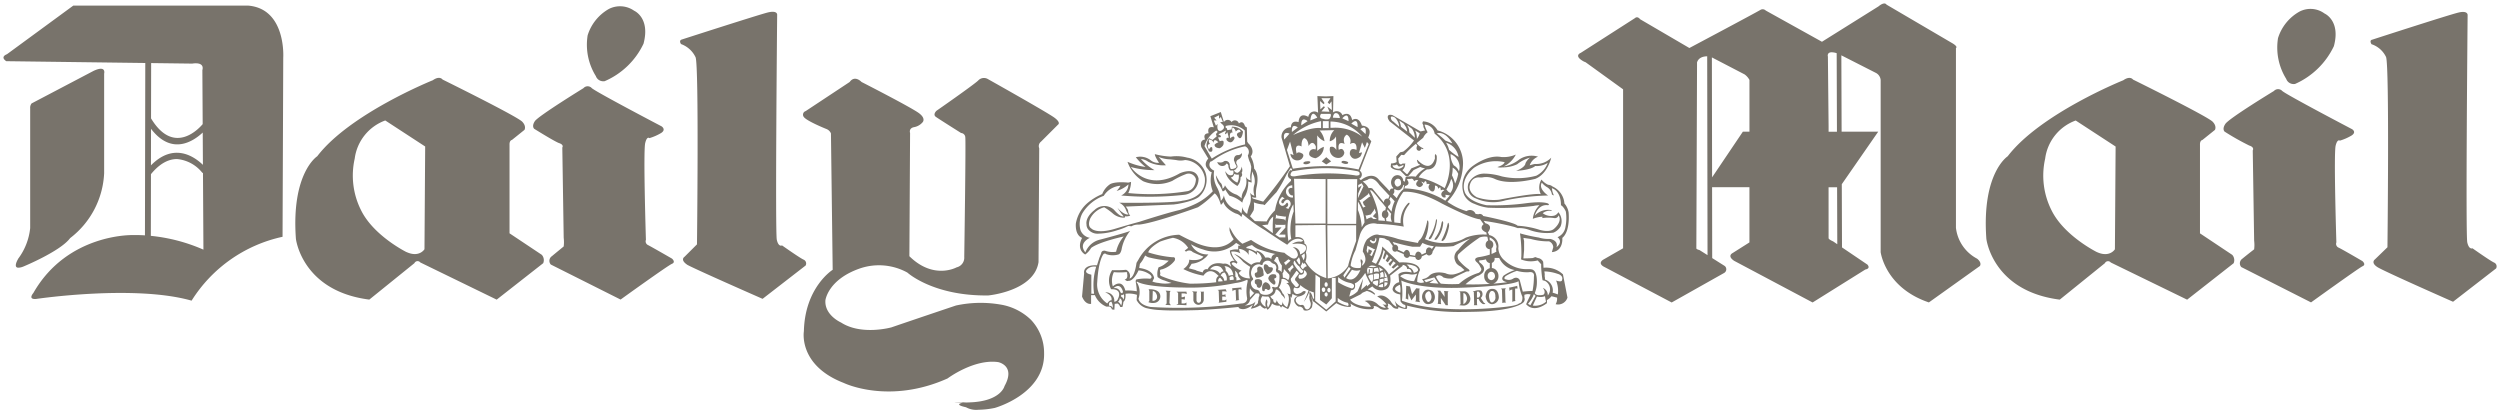 <svg xmlns="http://www.w3.org/2000/svg" width="359.188" height="59.375" viewBox="0 0 359.188 59.375">
  <path id="Daily_Mail" data-name="Daily Mail" d="M-747.714-4499.989c-1.5-.325-.975-.545-.432-.658l.93-.04c4.538-.149,5.037-2.344,5.037-2.344,1.646-2.942-.9-3.441-.9-3.441-3.491-.5-7.281,2.344-7.281,2.344-8.478,3.79-14.911.648-14.911.648-6.583-2.544-5.734-7.431-5.734-7.431.149-6.333,4.138-8.827,4.138-8.827l-.249-19.6a1.184,1.184,0,0,0-.7-.647s-2.743-1.1-3.191-1.7a.531.531,0,0,1,.249-.848l6.334-4.189c.748-1.046,1.7,0,1.7,0s7.431,3.791,8.329,4.539c.947.748.448,1.246.448,1.246a2.07,2.07,0,0,1-1.2.7c-.849.149-.6.848-.6.848l-.1,17.7c3.491,3.44,6.782,1.6,6.782,1.6a1.419,1.419,0,0,0,1.1-1.5s.25-16.656.15-17.2a.641.641,0,0,0-.6-.6s-3.092-1.944-3.59-2.294c-.549-.349.05-.9.05-.9s5.237-3.641,5.985-4.339a1.116,1.116,0,0,1,1.346-.249s8.627,4.837,9.625,5.585.5,1,.5,1l-2.444,2.443a.805.805,0,0,0-.249.948l-.1,16.357c-.648,4.188-7.231,4.788-7.231,4.788-7.93.1-11.62-3.292-11.62-3.292a8.471,8.471,0,0,0-6.782-.6c-4.638,1.6-4.987,4.587-4.987,4.587-.15,2.145,2.245,3.192,2.245,3.192,2.942,1.9,7.231.7,7.231.7,3.64-1.247,9.275-3.142,9.275-3.142a16.745,16.745,0,0,1,6.334-.149,8.211,8.211,0,0,1,4.439,2.194,6.9,6.9,0,0,1,1.895,4.788c.149,5.885-7.082,7.879-7.082,7.879a12.042,12.042,0,0,1-2.337.264A3.015,3.015,0,0,1-747.714-4499.989Zm.149-.748s-.293.03-.581.09c-.661.027-1,.038-1.123.038C-749.7-4500.609-747.565-4500.737-747.565-4500.737Zm63.184-13.864a.46.46,0,0,1-.05.5,2.884,2.884,0,0,1-1.147-.3l-.05.25a.923.923,0,0,1-.848-.3,1.234,1.234,0,0,0-.648-.449s.2.5-.149.5a.4.4,0,0,1,.3.3,1.5,1.5,0,0,1-1.247-.049s-.6-.5-.947-.349c0,0,.2.149-.1.4a4.816,4.816,0,0,1-3.242-.8s.3.5-.1.5a3.81,3.81,0,0,1-1.895-.548l-1.447,1.2-1.7-1.347-.249-.149-.15-.648a2.8,2.8,0,0,0,.15.9l-.1.6a.953.953,0,0,1-1.2.449.627.627,0,0,0-.7-.5,1.108,1.108,0,0,1-.5-.449s-.549-.7.4-1.1a1.265,1.265,0,0,1-.8-.3l-.149.6-.15-.25a2.422,2.422,0,0,1-.349,1.845,7.856,7.856,0,0,1-.848-.449l-.149.249-.2-.3a1.473,1.473,0,0,1-1.1-.3,1.874,1.874,0,0,1-.648.9l-.2-.3-.15.15a1.391,1.391,0,0,1-.7-.5,3.478,3.478,0,0,1-1.346.5l.3-.6s-.948.9-1.8.6c0,0-.1.049-.3-.25,0,0-2.743.3-5.835.449-1.8.05-3.74.1-5.286,0a9.99,9.99,0,0,1-2.145-.3,2.3,2.3,0,0,1-1.346-1.146l.05-.748a3.639,3.639,0,0,0-1.646-.149s.1.9-.3,1.147a3.2,3.2,0,0,1-.149.748h-.3s-.15-.4-.4-.5l-.4.05-.05.848-.35-.05s-.149-.5-.5-.4h-.3a3.039,3.039,0,0,1-1.646-1.646h-.548v1.247s-.8.2-1.3-1.048l.3-3.341s-.3-1.247,1.845-1.147l.349-1.1.25-.6s0-.449.549-.4a3.175,3.175,0,0,0,1.6.15,5.053,5.053,0,0,1,1.1-2.195s-3.491.749-4.687,1.646a3.029,3.029,0,0,1-.849.947s-1.346-.648-.449-2.393c0,0-1-.25-.9-2.046a5.034,5.034,0,0,1,1.545-2.842,7.865,7.865,0,0,1,2.244-1.4,3.052,3.052,0,0,1,1.1-1.4s.549-.45,2.643-.25l.4-.1a3.76,3.76,0,0,1-.4,1.6,32.913,32.913,0,0,0,8.378-.249s1.247-.051,1.346-1.746a1.084,1.084,0,0,0-1.5-.7,11.419,11.419,0,0,0-1.9.947,5.293,5.293,0,0,1-4.188.05,5.257,5.257,0,0,1-2.245-2.792,9.778,9.778,0,0,0,2.594.748,9.013,9.013,0,0,1-1.4-1.4,2.448,2.448,0,0,1,2.094.4,1.683,1.683,0,0,0,1.247.4s-.648-.947-.6-1.247a10.475,10.475,0,0,0,2.294.349,5.737,5.737,0,0,1,2.344.149,3.328,3.328,0,0,1,2.643,2.194,3.284,3.284,0,0,1-.947,3.441s-.549.549-2.942,1c-.2.049-.4.049-.649.1l-6.931.3s.349.4.349.648a1,1,0,0,0,.3.648,1.446,1.446,0,0,1-.748.1l-.05.2a2.454,2.454,0,0,1-1.646-.549,8.291,8.291,0,0,0-1.3-.947,3.2,3.2,0,0,0-2,1.6s-.5,1.046.15,1.445c0,0,.7.848,3.391.05,0,0,2.144-.648,3.49-1,0,0,3.84-1.247,5.785-1.7a15.419,15.419,0,0,0,2.344-.9,8.612,8.612,0,0,0,2.443-1.795,4.326,4.326,0,0,1-.149-2.743s-.3,0-.549-.449c0,0-.748-.6.05-1.5l-1-1.646s-.349-1,.548-1.1c0,0-.448-.848.5-.9,0,0-.35-1.1.748-.848l-.5-1.6,1.5-.6.449,1.446a.635.635,0,0,1,1.1,0,.587.587,0,0,1,1.048.2s.548-.548.847.3c0,0,.1.249.3.249l.05,2.045.149.249s1.1.947.35,1.9a3.778,3.778,0,0,1,.5,1.746s.8.7.349,2.644a4.253,4.253,0,0,0-.05,1.5.725.725,0,0,1-.6-.1l.1.249,1.5.449a63.377,63.377,0,0,0,3.84-5.087l-1.2-4.089a1.321,1.321,0,0,1,1.347-1.5s-.05-1.1,1.1-.748c0,0,0-1.546,1.4-.748a.87.87,0,0,1,1.4-.6l-.1-2.393,1.2.049,1.1-.049-.05,2.344a.876.876,0,0,1,1.346.4s1.1-.749,1.4.7c0,0,.9-.7,1.4.8,0,0,1.7.05.9,1.7l.449.548-1.646,4.239a.661.661,0,0,1-.1,1.146l.249.2s1.6-1.4,2.643,0l.9.947.15.15.4.449.05.051a.385.385,0,0,1,.349-.4.21.21,0,0,1,.113.036l.062-.112a1.775,1.775,0,0,1-.12-.14,1.14,1.14,0,0,1,.094-1.43.834.834,0,0,1,1.447.548l.221.134.028-.134.1-.548a3.839,3.839,0,0,1,1.446-.049,4.158,4.158,0,0,1,1.346-1.2,2.173,2.173,0,0,1-.7-.2l-.947.448-.7.8a.372.372,0,0,1-.449.05l-.8-.8s-1,0-1.347-.5l.05-.5a1.611,1.611,0,0,0,.8-.2l-.05-.8.549-.6.449-.1a6.616,6.616,0,0,0,1.546-1.6l-3.491-2.743-.2-.3s-.4-.848.6-.6l4.04,2.344.648-.15s-.3-.449-.249-.7l-.15-.349.1-.25a2.574,2.574,0,0,1,2.094,1.3A4.9,4.9,0,0,1-676.3-4535a8.228,8.228,0,0,1-2.244,5.485,1.862,1.862,0,0,0,.449.3,8.611,8.611,0,0,0,2.294,1.047.859.859,0,0,1,1.3.4l.4.051a.541.541,0,0,1,.7.249s4.538.9,4.937,1.4a12.55,12.55,0,0,1,3.042.549s1.546.548,2.244-.15c0,0,1.2-1,.6-1.895a.532.532,0,0,1-.6.4,5.707,5.707,0,0,0-1.745,0l.05-.2a4.387,4.387,0,0,0-1.4.3,3.2,3.2,0,0,1,.948-1.945,4.08,4.08,0,0,0-.849.1,40.489,40.489,0,0,1-6.533.25,6.7,6.7,0,0,1-1.944-.548,2.585,2.585,0,0,1-1.5-1.3,3.49,3.49,0,0,1,1.048-3.989s2.244-1.846,4.288-1.446a4.391,4.391,0,0,0,2.1-.35,3.742,3.742,0,0,1-1.745,1.7,4.7,4.7,0,0,0,2.244-1,3.174,3.174,0,0,1,2.693-.4,2.109,2.109,0,0,0-1.2,1.247,6.336,6.336,0,0,1,.748-.2,2.971,2.971,0,0,0,2.344-.9s-.5,2.344-2.294,3.042c0,0-3.74,1-5.835,0a2.926,2.926,0,0,0-1.8-.2h-.35s-1.2-.2-1.446,1.247c0,0-.2.9,1.048,1.6a7.543,7.543,0,0,0,3.191.35s4.987-1,5.985-.8a2.165,2.165,0,0,1,.1-2.095,2.753,2.753,0,0,0,.948.748,1.113,1.113,0,0,1,.648.249,2.9,2.9,0,0,1,1.7,2.444l.05.05a2.644,2.644,0,0,1,.549,1.2s.3,2.693-.9,3.691c0,0,.2,1.895-1.5,2.044l.2-.7a.964.964,0,0,0-.6-.848,9.312,9.312,0,0,1-2.643-.349l-1.047-.149.1.448v1.3l-.1,1.146v.051s.8,0,1.346-.051l.36-.138.387.138a.961.961,0,0,1,.748.55l.05.847a3.543,3.543,0,0,1,2.792.948l.648,3.341a1.418,1.418,0,0,1-1.7.947,1.511,1.511,0,0,0,.2-.947l-.8-.2a1.965,1.965,0,0,1-.648.549v.449s-1.8,1.5-2.993.149l.15-.349.5-1.047a1.405,1.405,0,0,0-.9.05v.4a.658.658,0,0,1-.1.647s-.948,1.347-7.88,1.4c0,0-.378.014-1,.014A30.4,30.4,0,0,1-684.38-4514.6Zm-13.165-.7,1.6,1.3,1.346-1.2v-3.391l-.549.05v2.892l-.8.9-.9-.648v-3.192l-.648-.448Zm-1.547.9c.25.6.648.25.648.25a.916.916,0,0,0,.2-1c-.249-.649-.1-.9-.1-.9-.15-.9.249-.249.249-.249a2.548,2.548,0,0,1,.2.549c.149.349.2.1.2.1l-.05-.847a3.7,3.7,0,0,1-.6-.2,5.619,5.619,0,0,1-.844,1.591,15.27,15.27,0,0,0,.7-1.654,5.037,5.037,0,0,1-1.2-.789c-.05.748-.847.348-.847.348a.6.6,0,0,0,.349.948,1.376,1.376,0,0,0,.9-.4c.7-.149.2.4.2.4a1.837,1.837,0,0,1-.8.349.534.534,0,0,0-.35.848c.4.549.8.35.8.35C-699.092-4514.65-699.092-4514.4-699.092-4514.4Zm14.014-.9c5.585,2.144,15.16.847,15.16.847,1.6-.2,1.646-.449,1.646-.449.6-.049.5-.948.5-.948a7.478,7.478,0,0,1-.549-2.244c-1.3.749-8.627.948-8.627.948-5.935.149-8.229-1.048-8.229-1.048A9.8,9.8,0,0,1-685.078-4515.3Zm-41.541,1.1a1.743,1.743,0,0,0-.2-.948s-.5,0-.3.6a.391.391,0,0,1,.043,0A.446.446,0,0,1-726.619-4514.2Zm41.99-.051c.149-.149,0-.448,0-.448-.349,0-.648-.5-.648-.5l-.05-1c-1.1-.149-1.1-.748-1.1-.748a1.159,1.159,0,0,1,.948-1l-.1-1.147c.648-.6,1.895-.25,1.895-.25-.1-.7-.648-.5-.648-.5,0-.548-.648-.6-.648-.6v.149l-1.8,1.4c.25,1.4-.4,1.844-.4,1.844a1.614,1.614,0,0,1-2.145-.3l-.7.448a1.731,1.731,0,0,1,1.1.648l-.1.1a2.852,2.852,0,0,0-1.1-.548l-.6.249-.3.25-1.5.748c.7,1.047,2.993,1.047,2.993,1.047a1.745,1.745,0,0,0-.9-.848,1.929,1.929,0,0,1,1.895.5,1.863,1.863,0,0,0,1.147.5,2.958,2.958,0,0,0-.5-.548.855.855,0,0,0,.6.05,4.251,4.251,0,0,0-1.346-1.147c1.047-.549,1.944.7,1.944.7a2.12,2.12,0,0,0,.849.8l-.3-1C-685.826-4514.5-684.63-4514.252-684.63-4514.252Zm-38.45-3.54a2.7,2.7,0,0,1,.15,2.194s.05.9,1.745,1.2a64.992,64.992,0,0,0,13.016-.5s.848.05.848-.749a5.548,5.548,0,0,1,.05-2.293s.1-.4-.1-.35a5.306,5.306,0,0,1-1.6.449,32.218,32.218,0,0,1-7.63.647s-5.136,0-6.533-.848C-723.129-4518.042-723.278-4517.941-723.079-4517.792Zm18.651,2.843s-.1.2.1.647c0,0,.748-.947.05-1.6a2.745,2.745,0,0,1-.849-.05,1.2,1.2,0,0,0-.249.7,1.344,1.344,0,0,0,.747.848,1.473,1.473,0,0,1,.1-1.1A.691.691,0,0,1-704.428-4514.949Zm2.843.6s.6-1.346,0-2.044a.721.721,0,0,0,.5.149s.15-1.247-.648-1.6a.633.633,0,0,0,.4-.05s-.5-.7-1.047-.5a2.21,2.21,0,0,1-.383,1.211,2.183,2.183,0,0,1,.533.834s.3.149.349.8a2.2,2.2,0,0,0-.5-.6,1.565,1.565,0,0,0-.677-.777,1.106,1.106,0,0,1-.171.079.964.964,0,0,1-.748.9s.149.4.4.449c0,0,0,.35.149.449,0,0,.3.25.349-.349,0,0,.2.648.7.748,0,0,.192-.145.1-.624A1.271,1.271,0,0,0-701.585-4514.352Zm-4.837-.1c.847-.449.648-.648.648-.648.149-.5.1-.549.1-.549a.686.686,0,0,1,.1-.3c.1-.4-.149-.4-.149-.4h-.349l-.847.947c-.05.549-.748.8-.748.8,1.346-.1,1.546-.6,1.546-.6A3.337,3.337,0,0,1-706.422-4514.451Zm12.118-.7a4.553,4.553,0,0,0,1.446.6c.25-.1,0-.448,0-.448a3.147,3.147,0,0,1-1.446-.7Zm28.027.548a2.358,2.358,0,0,0,1.895-.548l-.149-.8a1.741,1.741,0,0,1-1.147.05Zm-59.594-.548a1.052,1.052,0,0,1,.449.548s.35-.8-.2-1.047A.629.629,0,0,1-725.872-4515.149Zm58.9.3.349.2.748-1.347-.25-.249A3.794,3.794,0,0,1-666.976-4514.85Zm-60.941-7.182s-.748.648-.947,4.09a3.274,3.274,0,0,0,1.446,3.042s.3-.5.6-.449c0,0,.25-.7-.9-1.146a1.193,1.193,0,0,1,1.3,1.346.611.611,0,0,0,.549-.449s.748-1.4-1-1.347a2.706,2.706,0,0,1,.149-2.743,14.822,14.822,0,0,0,2-.05.966.966,0,0,1,.5,1.247s.7,0,1-2.244l.3-.5a6.845,6.845,0,0,1,5.835-3.54s1.4.748,1.845.9c0,0,3.84,2.194,5.984-.25a3.782,3.782,0,0,1-.6-1.3v-.448s.1.2.249.448a5.383,5.383,0,0,0,1.6,1.945l1.247-.548a10.659,10.659,0,0,0,4.787,1.845,4.725,4.725,0,0,0,.748.549s.848.748,1.2-.2a1.38,1.38,0,0,0-.748-1.146.986.986,0,0,1,1.047,1.046s1.147-.4.8-1.2c0,0-.3-.549-1.945-.3a1.657,1.657,0,0,1,1.147-.349.53.53,0,0,0,.449-.15s-.948-.9-2.294.6c0,0-1.6-1-3.192-2.094a22.051,22.051,0,0,1-3.241-2.344l-.149.449a1.392,1.392,0,0,0-.8-.5s-1.5-.6-1.794-1.7a.925.925,0,0,1-.349.449s-.35-1.3-.9-1.646a13.069,13.069,0,0,1-2.394,1.995s-6.283,2.294-8.478,2.494a1.987,1.987,0,0,0-1.1.249,2.068,2.068,0,0,0-.449-.05,8.3,8.3,0,0,1-1.547.6,9.208,9.208,0,0,1-2.693.5,1.731,1.731,0,0,1-1.4-.5,1.116,1.116,0,0,1-.349-.848s-.249-.948,1.147-2.044a2.038,2.038,0,0,1,2.792-.05s.948,1.146,1.4.947a8.2,8.2,0,0,1-.9-1.247s.8,1.047,1.6,1a2.879,2.879,0,0,1-.349-.6,1.821,1.821,0,0,0-1-1.1s7.73.1,9.126-.3c0,0,3.441-.25,3.192-3.242a3.1,3.1,0,0,0-2.843-2.594,2.873,2.873,0,0,1-1.3,0s-.4-.05-.9-.1a4.462,4.462,0,0,1-1.6-.349s.648.748,1.048,1.2a4.845,4.845,0,0,1-2.544-.5,2.16,2.16,0,0,0-1.047-.4,7.387,7.387,0,0,0,1.945,1.6,12.414,12.414,0,0,1-3.391-.448s2.294,3.64,7.032.9c0,0,2.244-1.046,2.693.749a2.294,2.294,0,0,1-2.044,2.344,45.784,45.784,0,0,1-9.077.1,1.81,1.81,0,0,0,1.048-1.6,4.289,4.289,0,0,1-1.7.947,3.362,3.362,0,0,0,.549-.748,3.075,3.075,0,0,0-2.395,1.446,5.969,5.969,0,0,0-3.092,2.543,3.27,3.27,0,0,0-.249,2.394,1.748,1.748,0,0,0,1.346,1.1s-1.745.747-.648,2.093a2.973,2.973,0,0,1,2.145-1.845s3.64-.947,4.289-1.246a5.893,5.893,0,0,0-1.2,2.493s-.1.8-.5.9a2.85,2.85,0,0,1-1.746-.049.227.227,0,0,0-.189-.084A.442.442,0,0,0-727.917-4522.031Zm2.494,6.184s.249,0,.3.4a.842.842,0,0,0,.05-.8.26.26,0,0,1-.35.1Zm18.452-.647.05.748.648-.7a.272.272,0,0,1-.25-.149,1.694,1.694,0,0,1-.4-.5Zm15.111-1.3s.3.947-.549,1l-.249.9a3.211,3.211,0,0,0,1.2-.748l.8-1.845-.3,1.646.848-.748v.25l.449-.4c.05,0-.05-.149-.2-.449l-.3-.6-.2-.5S-691.163-4517.992-691.86-4517.792Zm-4.339,1.6a.279.279,0,0,0,.249.3c.1,0,.2-.149.2-.3s-.1-.3-.2-.3A.279.279,0,0,0-696.2-4516.2Zm31.468-.9a1.115,1.115,0,0,1,.6,1.047,1.367,1.367,0,0,0-.4-2.095c-.2-.05-.349-.1-.349-.1a14.4,14.4,0,0,1-.2-1.944v-.35l-.5-.549a3.7,3.7,0,0,1-2.393-.149,4.651,4.651,0,0,0,.05-.648,19.424,19.424,0,0,0-.2-3.092,22.983,22.983,0,0,0,2.693.6,4.759,4.759,0,0,0,1.646.2c1.3.3.9,1.2.9,1.2,1.048-.848.15-1.447.15-1.447a1.876,1.876,0,0,0,1.147-1.5,6.274,6.274,0,0,0,.05-2.194c-.349-.748-.7-.9-.7-.9,0-2.144-1.3-2.443-1.3-2.443a2.9,2.9,0,0,0,.249.947c.1.2-.249-.05-.249-.05a1.408,1.408,0,0,0-.7-1.047,2.665,2.665,0,0,1-.748-.649c-.549.9.9,1.846.9,1.846a33.486,33.486,0,0,0-6.134.7,5.976,5.976,0,0,1-4.289-.3,1.69,1.69,0,0,1-1-2.194,2.53,2.53,0,0,1,2.393-1.348,8.944,8.944,0,0,1,2.394.4,10.321,10.321,0,0,0,4.937-.1,3.386,3.386,0,0,0,1.646-1.845,2.941,2.941,0,0,1-1.8.45c-.648.6-2.743.7-2.743.7,1.4-.548,1.346-1.1,1.346-1.1a2.342,2.342,0,0,1,.648-.8,5.2,5.2,0,0,0-1.845.948,4.84,4.84,0,0,1-2.144.449,1.331,1.331,0,0,1-.7-.05c1-.3,1.047-.7,1.047-.7a5.677,5.677,0,0,0-4.389.8c-1.995,1.646-1.4,3.291-1.4,3.291.349,1.6,3.192,2.095,3.192,2.095a34.654,34.654,0,0,0,5.784-.3c2.394-.3,3.042.05,3.042.05.3.2,0,.249,0,.249-1.447-.2-1.9,1.5-1.9,1.5a2.592,2.592,0,0,1,2.344-.8c.249.05,0,.1,0,.1a1.586,1.586,0,0,0-1.2.35,2,2,0,0,0,1.645.349,1.032,1.032,0,0,0,.6-.5,2,2,0,0,1,.3,2.095,2.193,2.193,0,0,1-1,.848,7.449,7.449,0,0,1-3.491-.4,4.149,4.149,0,0,0-1.645-.249c-.15-.05-.4-.149-.6-.2a39.334,39.334,0,0,0-4.289-.848l.249.349c.4.1.6.3.648.5a.656.656,0,0,1-.05.4,1.291,1.291,0,0,1-.25.4l.2.4a1.653,1.653,0,0,1,1.3,1.895,2.466,2.466,0,0,0,.9,1.745,4.61,4.61,0,0,0,3.441,1.247c.6,0,.7.149.7.149.6.35.5,1.945.5,1.945a4.008,4.008,0,0,1-.3,1.347c.2.5,1.2.249,1.2.249.15-.05.2-.249.2-.249a.71.71,0,0,0-.149-.6c-.06-.09-.048-.108-.029-.108A.076.076,0,0,1-664.732-4517.094Zm-41.94-2.644a1.186,1.186,0,0,0,.1,1.1s.249.249,0,.4a.493.493,0,0,0-.2.5,1.007,1.007,0,0,0,.7.848s.449,0,.549.35c0,0,.05.4.847.4a1.214,1.214,0,0,0,.947-.4s.25-.2,0-.6c0,0-.1-.1.15-.15a.594.594,0,0,0,.648-.049,3.523,3.523,0,0,0,.25-1.447.551.551,0,0,0-.4-.6.612.612,0,0,1-.1-.449s.2-.249-.15-.7a1.154,1.154,0,0,1-.648-.4.785.785,0,0,0-1.1.3s.05.4-.448.1c0,0-.028,0-.076,0A1.1,1.1,0,0,0-706.672-4519.737Zm42.04.25a1.61,1.61,0,0,1,.05.648,2.049,2.049,0,0,1,.05.5,1.652,1.652,0,0,1,1.1,1.895,6.389,6.389,0,0,1,.748.25,3.979,3.979,0,0,0-.25-2c.848.3.848-.05.848-.05.249-.7-.6-.9-.6-.9a6.391,6.391,0,0,0-1.789-.358A.882.882,0,0,0-664.632-4519.487Zm-65.728-.25s-.5.449.649.7v2.743h.4a8.852,8.852,0,0,1,.3-3.89,1.64,1.64,0,0,0-.25-.017A1.347,1.347,0,0,0-730.36-4519.737Zm4.838,3.242c.348.349.348-.15.348-.15-.449-1.4-1.346-.448-1.346-.448a1.1,1.1,0,0,1,.2-.021A.848.848,0,0,1-725.522-4516.5Zm39.7-.848a.442.442,0,0,0-.25.4s.1.3.748.5a3.043,3.043,0,0,0-.05-1.146A2.256,2.256,0,0,0-685.826-4517.343Zm-9.975.548a.28.28,0,0,0,.25.3c.1,0,.2-.15.2-.3,0-.2-.1-.349-.2-.349C-695.7-4517.144-695.8-4516.994-695.8-4516.795Zm-.8-.1c0,.2.1.35.25.35s.249-.15.249-.35a.28.28,0,0,0-.249-.3A.28.28,0,0,0-696.6-4516.895Zm28.425-1.4.449,1.7a13.861,13.861,0,0,1,1.4-.1,10.637,10.637,0,0,0,.2-2.044s.2-.8-.747-.649a5.082,5.082,0,0,1-1.7-.2,7.791,7.791,0,0,0-1.6.749s-.5.4.1.5a1.121,1.121,0,0,0,1-.15.794.794,0,0,1,.384-.109A.589.589,0,0,1-668.173-4518.291Zm-55.005,1.646a8.5,8.5,0,0,0-.15-1.3s-.05-.3.1-.4a6.378,6.378,0,0,1,1.945-.1s.5-.15,0-.6a3.153,3.153,0,0,0-1.646-.6s-.7,1.6-1.5,1.5c0,0-.1.149-.5-.2,0,0,.549,0,.349-.9,0,0,.1-.15-.149-.15a9.123,9.123,0,0,1-1.746,0,2.812,2.812,0,0,0-.149,2.045s1.3-1.248,1.8.6c0,0,.159-.008.391-.008A6.153,6.153,0,0,1-723.178-4516.646Zm28.924-1.3a7.824,7.824,0,0,0,1.995.9.378.378,0,0,0,.25-.548,1.3,1.3,0,0,0-.5-.249,3.482,3.482,0,0,1-1.745-.848Zm5.867.452c-.024.066-.048.124-.07.171a1.84,1.84,0,0,0,.237.074,1.383,1.383,0,0,0,.441,0l-.035-.454h-.009A1.562,1.562,0,0,0-688.388-4517.489Zm-12.549-1.1s-.3.15.05.7l.549.647a.414.414,0,0,0,.449-.349l-.4-.5s-.249-.1-.1-.449l.5-.648a.921.921,0,0,0-.35-.4Zm13.323.681-.007.625a.747.747,0,0,0,.483-.583.91.91,0,0,0-.313-.057A.891.891,0,0,0-687.614-4517.909Zm-8.586.316c0,.2.1.3.2.3.149,0,.249-.1.249-.3s-.1-.349-.249-.349C-696.1-4517.941-696.2-4517.792-696.2-4517.593Zm6.988-.47a1.366,1.366,0,0,1-.085.226,2.6,2.6,0,0,0,.676.45,1.668,1.668,0,0,0,.111-.812A2.328,2.328,0,0,0-689.211-4518.062Zm16.2-3.171a3.694,3.694,0,0,1-.948.149.259.259,0,0,0,.1.35c1.047.748.349,1.446.349,1.446-.5.449-.748.449-.748.449a8.459,8.459,0,0,0-1.7,1.2c1.333.04,2.556,0,3.543-.062a1.1,1.1,0,0,1-.85-1.135,1.11,1.11,0,0,1,.8-1.125v-.729a.66.66,0,0,1-.547-.542Zm-7.182,2.494a2.955,2.955,0,0,0,.7,1,17.01,17.01,0,0,0,2.594.049,7.411,7.411,0,0,1,2.843-1.6s.648-.349.249-.8a1.8,1.8,0,0,0-.549-.748s-.6-.5.25-.7a9.6,9.6,0,0,0,1.646-.373v-.776l-.05,0a.613.613,0,0,1-.549-.648.663.663,0,0,1,.358-.6l-.107-.534a2.178,2.178,0,0,0-1.1.091,25.93,25.93,0,0,0-2.992,2.344s-.4.3,0,.947a6.9,6.9,0,0,0,1.347,1.247s.349.249.049.35a.733.733,0,0,0-.5.1s-1.1.5-1.846.9a2.72,2.72,0,0,1-1.3-.149.867.867,0,0,0-.587-.3A.678.678,0,0,0-680.191-4518.739Zm-8.129.4a1.333,1.333,0,0,1-.016.682.738.738,0,0,1,.551-.283,1.085,1.085,0,0,0,.073-.507h-.044A1.879,1.879,0,0,0-688.32-4518.341Zm16.557-2.942a.612.612,0,0,1-.4.564v.737a.97.97,0,0,1,.7.394,1.227,1.227,0,0,1,.249.749,1.111,1.111,0,0,1-.754,1.1c1.231-.091,2-.207,2-.207-1.2-.25-.5-.947-.5-.947a6.249,6.249,0,0,1,1.6-.8,3.013,3.013,0,0,1-2.244-1.746h-.665A.7.7,0,0,1-671.763-4521.283Zm-9.375,3.441,1.3.1-.6-.9-1.446.4.25.3,1.2-.4Zm-38.7-1.646.05.3a.23.23,0,0,0,.1.349,14.911,14.911,0,0,0,4.139,1.1,31.483,31.483,0,0,0,3.79-.2s-.149-.649.35-.9a5.389,5.389,0,0,0-.449-.4s-.9-.848-1.746.35a10.451,10.451,0,0,1-2.892-.948s.9-.548.848-1.346c0,0,1.546.3,2.044-.449a15.8,15.8,0,0,1-1.545-.648.672.672,0,0,0-.948-.05l-.2-.15.5-.4a3.233,3.233,0,0,0-2.194-1.445,14.984,14.984,0,0,0-1.845.548s-1.5.8-1.7,1.545a15.776,15.776,0,0,0,3.491.7s.549-.1.3.5a3.545,3.545,0,0,1-1.845,1.246.32.32,0,0,0-.038,0C-719.7-4519.789-719.876-4519.759-719.837-4519.487Zm-2.294-2a3.974,3.974,0,0,1-.6.9l-.1.6s1.945.149,2.144,1.446l-.249.5a3.211,3.211,0,0,0,.9.2,4.6,4.6,0,0,0,1.845,0s-.5-.15-1-.35a2.642,2.642,0,0,1-1-.5,2.528,2.528,0,0,1,.149-1.4,2.677,2.677,0,0,0,1-.549,3.225,3.225,0,0,0,.449-.4,17.716,17.716,0,0,1-2.742-.449h-.05a2.215,2.215,0,0,1-.6-.3A1.4,1.4,0,0,1-722.132-4521.482Zm39.646,1.795a3.717,3.717,0,0,0-.4,1.7,1.175,1.175,0,0,0,1,.051l-.3-.449a1.661,1.661,0,0,0,1-.449s.6-.8,2.344-.4a2.034,2.034,0,0,0,1.3.15,5.06,5.06,0,0,0,1.446-.6l-.548-.5a1.809,1.809,0,0,1-.6-.449,1.879,1.879,0,0,1-.3-.8,1.337,1.337,0,0,1,.549-1.146,7.17,7.17,0,0,1,.7-.8,6.4,6.4,0,0,1,1.047-.848,23.1,23.1,0,0,0-2.443,1.1,12.807,12.807,0,0,1-2.545.051l-.448.747a.547.547,0,0,1-.5.549.424.424,0,0,1-.348-.2l-.7.334a.547.547,0,0,1-.494.517.473.473,0,0,1-.43-.417l-.846-.121a.433.433,0,0,1-.37.238.506.506,0,0,1-.449-.547l-1-.427a.429.429,0,0,1-.25.078c-.25,0-.4-.2-.4-.5a.608.608,0,0,1,.079-.3l-.549-.782c-.135-.054-.262-.107-.378-.164a2.529,2.529,0,0,1-.25-.149,3.051,3.051,0,0,0-.748-.1,19.18,19.18,0,0,1-.847,2.891,1.849,1.849,0,0,1-.25.55l.6.3a7.712,7.712,0,0,0,.449-.849,4.538,4.538,0,0,0,.449-1.645l1.6,1.5.15.149.7.649s.2-.019.5-.019C-684.159-4520.8-682.631-4520.67-682.486-4519.687Zm-7.455.837a2.382,2.382,0,0,0,.532.9c.233-.173.181-.848.153-1.1a.748.748,0,0,0-.1-.006A.971.971,0,0,0-689.941-4518.851Zm-21.519.809a3.92,3.92,0,0,0,.648-.049,2.024,2.024,0,0,0-.4-.5A.462.462,0,0,0-711.459-4518.042Zm24.187-.548-.349.043a1.665,1.665,0,0,1-.011.492.716.716,0,0,1,.509-.015,2.224,2.224,0,0,0-.529-1.478,2.018,2.018,0,0,1,.082.9l.248-.092Zm2.194-.4c-.449.25-.1.3-.1.3a3.385,3.385,0,0,0,1.845.6l.448-1.1a1.9,1.9,0,0,1-1.147.1,2.913,2.913,0,0,0-.4-.028A1.255,1.255,0,0,0-685.078-4518.989Zm-26.031.1a.964.964,0,0,1,.5.747l.349-.05a1.4,1.4,0,0,0-.3-1.146A.633.633,0,0,0-711.11-4518.889Zm2.094-.35v.5l.15.149v.4l.3-.05.349-.1a1.529,1.529,0,0,1-.4-.5,1.038,1.038,0,0,0-.449-.749Zm36.255.4a.561.561,0,0,0,.5.6.566.566,0,0,0,.548-.6c0-.1-.049-.15-.049-.249a.542.542,0,0,0-.5-.349A.561.561,0,0,0-672.761-4518.839Zm-29.323-.648a.716.716,0,0,1-.15.249l.05.648a.947.947,0,0,1,.4.1,1.515,1.515,0,0,1,.349.25.877.877,0,0,0,.15-.8l-.748-.8C-702.034-4519.687-702.083-4519.588-702.083-4519.487Zm-7.78.848.05.4.549-.05a.688.688,0,0,0-.1-.5.655.655,0,0,0-.1-.008A.611.611,0,0,0-709.863-4518.64Zm20.709-.456a2.665,2.665,0,0,1-.009.83,1.234,1.234,0,0,1,.716-.135,1.38,1.38,0,0,0,.053-.747.914.914,0,0,0-.294-.047A1.215,1.215,0,0,0-689.154-4519.1Zm-3.953.556c1.3.847,2.045-1.147,2.045-1.147a1.7,1.7,0,0,1-1.2-.05Zm-6.583.1a.982.982,0,0,0,.947-.648.667.667,0,0,0-.449-.6c.2.848-.648.649-.648.649C-700.139-4518.44-699.69-4518.44-699.69-4518.44Zm-9.824-2.245c-.05.05,0,.15,0,.15a3.72,3.72,0,0,0,1.4.947.672.672,0,0,0-.4.35c.4.8,1.6.748,1.6.748a2.819,2.819,0,0,1,.03-1.659,8.63,8.63,0,0,1-1.027-.734,5.2,5.2,0,0,0-.6-.6l-.7-.549a4.292,4.292,0,0,1,.947.5,10.847,10.847,0,0,0,1.541,1.095,1.483,1.483,0,0,1,1.2-.347l.3-.549a1.376,1.376,0,0,0-.648-.947.621.621,0,0,0,0,.449,2.839,2.839,0,0,0-1.2-.749,1.774,1.774,0,0,0,0,.749,1.788,1.788,0,0,0-1.4-.9,1.106,1.106,0,0,0,.2.648,2.267,2.267,0,0,0-1.346-.249,2.724,2.724,0,0,0,.9,1.5l-.1.249a.867.867,0,0,0-.483-.207A.233.233,0,0,0-709.514-4520.685Zm13.764,2.194a3.852,3.852,0,0,0,2.942-1.794c.1-.7,1.147-3.591,1.147-3.591v-2.244H-695.8Zm-3.342-4.987c.6.2.2,1.247.2,1.247a1.884,1.884,0,0,1-.05,1.3,5.084,5.084,0,0,0,2.992,2.395l-.1-7.63-4.338.05v1.7a2.445,2.445,0,0,1,.258-.014C-698.961-4524.439-699.092-4523.478-699.092-4523.478Zm10.865,4.243a1.067,1.067,0,0,1-.024.685.767.767,0,0,1,.537-.087,1.408,1.408,0,0,0-.1-.765h0A.605.605,0,0,0-688.227-4519.234Zm-5.28.295.15.349.9-1.3-.25-.249Zm-17.1-1.3c.249.149.2.647.2.647a1.357,1.357,0,0,1,.449.749,1.2,1.2,0,0,1,.648-.1c-.174-1.221-1.035-1.3-1.249-1.3A.477.477,0,0,0-710.612-4520.235Zm22.092-.25a2.859,2.859,0,0,1,1.546,1.447l1.445-1.2-.2-.15-.6.5-.249-.2.6-.6-.35-.25-.449.7-.249-.35.549-.549-.249-.2-.4.549-.3-.249.4-.648-.249-.3-.349.8-.2-.2.3-.947-.2-.25A6.651,6.651,0,0,1-688.519-4520.485Zm-1.547,1.048a2.968,2.968,0,0,0,.061.358l.068-.035c.161-.444.071-.624.071-.624l.149-.1a1.238,1.238,0,0,1-.053.656,1.054,1.054,0,0,1,.419-.044,2.286,2.286,0,0,0,.083-.712l-.717-.089A.842.842,0,0,0-690.066-4519.437Zm-21.145.3a.511.511,0,0,1,.5-.348,1.975,1.975,0,0,0-.4-.6,1.113,1.113,0,0,0-1.546.3h.048C-712.392-4519.788-711.515-4519.749-711.21-4519.139Zm10.573-1.446a4.842,4.842,0,0,0,1.047,1.347.291.291,0,0,0,.3-.35,2.286,2.286,0,0,1-.6-.7v.05a2.048,2.048,0,0,1-.6-.8S-700.688-4520.983-700.637-4520.585Zm16.207.15c.4.149.349.4.349.4.549.05.7.749.7.749,1.247-.3.2-.947.2-.947a3.292,3.292,0,0,0-1.035-.25C-684.393-4520.485-684.43-4520.435-684.43-4520.435Zm-16.806.448c-.1.05-.249.149-.249.149l.349.5a.69.69,0,0,1,.1-.35l.4-.4-.2-.349Zm-2.244-1a1.115,1.115,0,0,1,.6,1.3.571.571,0,0,1,.5.35l.05-1a2.5,2.5,0,0,1-.549-1.2l-.249-.05Zm-9.825-.5a3.39,3.39,0,0,1-1.994.9l-.4.648.947.249.2.1.848.25a.538.538,0,0,1,.7-.449s.449-1.2,2.244-.8a.974.974,0,0,1,.7.1,2.8,2.8,0,0,1,.449.35l-.2-.648a.654.654,0,0,1,.7-.2,2.135,2.135,0,0,1-.349-.5,1.86,1.86,0,0,1-.349-1,2.484,2.484,0,0,1,1.2-.15v-.548h.349l-.648-.4a4.61,4.61,0,0,1-4.738.947,7.367,7.367,0,0,1-1.745-.748,2.554,2.554,0,0,0,2.493,1.446A4.559,4.559,0,0,1-713.3-4521.482Zm24.17,1.567a.959.959,0,0,1,.011.538.929.929,0,0,1,.709-.032,1.184,1.184,0,0,0-.149-.618Zm.871.438a1.044,1.044,0,0,1,.483-.2,2.286,2.286,0,0,0-.63-.411A1.094,1.094,0,0,1-688.264-4519.478Zm-11.377-.808a.712.712,0,0,0,.349.5.864.864,0,0,1,.548-.448l-.3-.45-.15.1s-.1,0-.249-.249A.709.709,0,0,1-699.641-4520.285Zm9.376-5.786a3.111,3.111,0,0,0-.848,1.3l-.648,2.243a6.9,6.9,0,0,0-.7,2.194c.349.5,1.4.35,1.4.35.149-.1.1-.7.1-.7a1.168,1.168,0,0,1-.05-.548c.249.05.3.35.3.35a5.175,5.175,0,0,1-.15.6c1.1-.7.15-2.045.15-2.045a3.613,3.613,0,0,1,.6-1.746c1.147-1,1.745-.647,1.745-.647a11.142,11.142,0,0,1,2.643.548c.648.2,2.943.6,2.943.6a.838.838,0,0,1,.2-.4c.649-.449,1.1-2.594,1.1-2.594,0-.349.149-.2.149-.2a1.127,1.127,0,0,1,.05.549,5.429,5.429,0,0,1-.5,2.094,6.835,6.835,0,0,0,3.241.549,5.259,5.259,0,0,0,2.593-.747,7.092,7.092,0,0,1,3.042-.449l-.05-.3c-1.247-.549-.4-1.2-.4-1.2l-.5-.7c-1.346-.1-5.535-2.294-5.535-2.294-3.591-2-5.486-1.646-5.486-1.646a6.355,6.355,0,0,0-1.3,4.389l.9.1a3.829,3.829,0,0,1,1.1-2.892c.349-.15.1.25.1.25a3.623,3.623,0,0,0-.748,3.142,25.717,25.717,0,0,0-3.84-.4,1.913,1.913,0,0,0-.512-.07A2.021,2.021,0,0,0-690.265-4526.071Zm.377,5.929.731.053.454-.113a2.852,2.852,0,0,0-.714-.134A.805.805,0,0,0-689.888-4520.142Zm-12.146-.592.3.4a.367.367,0,0,1,.149-.249l.5-.448-.3-.2Zm2.294.249a1.468,1.468,0,0,0-.149-1.047,3.772,3.772,0,0,1-.35.448l.33.519c0,.007.019.03.019.03l-.019-.03s0,0,.005,0A.569.569,0,0,1-699.74-4520.485Zm.2-1.246a1.929,1.929,0,0,1,.3.647,1.165,1.165,0,0,0,.149-1Zm-4.3.468a.663.663,0,0,1,.61-.717,14.521,14.521,0,0,1-2-.549,3.006,3.006,0,0,1-1.4-.748l-.449.15-.35.15v.149a3.753,3.753,0,0,1,1.447.549v-.2a1.808,1.808,0,0,1,1.256,1.015,2.441,2.441,0,0,1,.272-.017A.745.745,0,0,1-703.841-4521.264Zm14.474-1.166-.25.5-.149.05.349.2.35-.8.149-.2h-.149l-1-.5v.1l-.1.648.2.349.1-.6Zm5.436.449a.625.625,0,0,1-.011.115l.759.135c0-.3.2-.6.448-.6a.569.569,0,0,1,.476.439l.636-.3a.639.639,0,0,1-.014-.14c0-.35.2-.6.448-.6a.485.485,0,0,1,.393.236l.289-.413a4.488,4.488,0,0,1-1.63-.472l-.349.548h-1.1a25.232,25.232,0,0,1-2.848-.7l.006,0,.233.419a.343.343,0,0,1,.116-.021.492.492,0,0,1,.449.5.574.574,0,0,1-.043.225l.879.4a.485.485,0,0,1,.411-.371C-684.131-4522.58-683.931-4522.28-683.931-4521.981Zm11.459-1.993a.621.621,0,0,1,.51.646.691.691,0,0,1-.25.541v.794a3.91,3.91,0,0,0,.7-.337,1.144,1.144,0,0,1,0-.6s.1-.149-.2-.8a1.669,1.669,0,0,0-.787-.648Zm-17.194.147c.5.648.8.1.8.1a.785.785,0,0,0,.1-.5l-.15-.049c0,.6-.3.449-.3.449a.368.368,0,0,1-.3-.2C-689.766-4523.976-689.667-4523.826-689.667-4523.826Zm-11.72,0a.534.534,0,0,1,.4-.3,7.509,7.509,0,0,1,.349-3.989l-.05-1S-701.934-4527.417-701.386-4523.826Zm-1.895-.947.6.4h.847v-.4h-.9l.9-1v-.448l-.149.05h-1.147l-.15-.1v.549l.15-.05.748-.05Zm-1.047-1.446-.848.1.748.549.8.6a14.826,14.826,0,0,1,.05-2.394A1.986,1.986,0,0,0-704.328-4526.22Zm12.917-2.095a7.671,7.671,0,0,1,.548,2.493l.4-.7a5.877,5.877,0,0,0-.947-2.992Zm-4.389,2h4.139l.15-6.434H-695.8Zm-4.588-.051h4.338v-6.383l-4.538-.05Zm13.174-1.764a.642.642,0,0,1,.191.468.568.568,0,0,1-.343.517l.039.43.8.1a1.66,1.66,0,0,1-.1-1.148s-.219-.258-.53-.638Zm-19.159-.181c-.149.3-.548.9-.548.9l.7.7,1.7.05a6.359,6.359,0,0,1,1.2-1.6,7.412,7.412,0,0,1,2.294-4.239v-.249a.614.614,0,0,1-.449-.5.963.963,0,0,1,.4-.8c.2.2.2-.149.2-.149a.388.388,0,0,0-.249-.1l-.1.2-.449.7a18.863,18.863,0,0,1-1.446,2.543c-.4.4-1.7,1.846-1.7,1.846l-.2-.1a4.143,4.143,0,0,1-1.347-.3A3.721,3.721,0,0,1-706.373-4528.314Zm16.706-2.793a14,14,0,0,1,.8,1.9,6.523,6.523,0,0,1,.4,2.393l.748.05.195.024-.07-.382a.53.53,0,0,1-.374-.54c0-.35.2-.6.449-.6a.3.3,0,0,1,.041,0l.09-.428c-.122-.148-.25-.308-.382-.472-.2-.249-.449-.5-.648-.748a7.2,7.2,0,0,0-.5-.648c-.286-.327-.505-.588-.658-.588A.126.126,0,0,0-689.667-4531.107Zm-12.318,4.14.149.2.1-.6h-.2l-1.048-.149-.2-.149v.149l-.05.5.1-.1Zm11.819,0,.249-.149.4-.15.349.25h.5l-.6-.4.449-.5-.2-.6-.1.249-.449.6-.6.149-.15-.05Zm-17.155-.8a7.379,7.379,0,0,1,.3-1.147,2.668,2.668,0,0,0,.1-1.894,1.1,1.1,0,0,0,.648.448,2.586,2.586,0,0,1,0-1.645,2.386,2.386,0,0,0-.2-1.5l-.093-.361a4.564,4.564,0,0,0-.106,1.607,3.212,3.212,0,0,1-.5-.149,4.241,4.241,0,0,1-.449,2.094,2.567,2.567,0,0,0-.4.947,4.471,4.471,0,0,0-1.845-1,6.316,6.316,0,0,1-.6-.9c-.2.349-.4.25-.4.25a4.408,4.408,0,0,0-.6-1.1,2.628,2.628,0,0,1-.349-1.2,10.145,10.145,0,0,0,.6,1.046c.349.2.349.9.349.9a.712.712,0,0,0,.349-.5,2.833,2.833,0,0,0,1.646,1.347,3.345,3.345,0,0,1,.748.548,2.037,2.037,0,0,1,.349-1.147,2.546,2.546,0,0,0,.249-1.994.968.968,0,0,0,.7.548,2.794,2.794,0,0,1-.05-.848,6.474,6.474,0,0,0,.135-1.125l-.135-.521a3.938,3.938,0,0,1-.349-1.1.88.88,0,0,0-.4-1.3,11.945,11.945,0,0,0-4.638,2.044c-.3.2-.349.15-.349.15-.5.9.548,1.3.548,1.3a3.663,3.663,0,0,0,.4,2.394,4.6,4.6,0,0,1,.549,1.945,1.42,1.42,0,0,0,.448-.8,2.657,2.657,0,0,0,1.7,2.045,1.2,1.2,0,0,1,.8.6,2.912,2.912,0,0,0,.1-1A1.729,1.729,0,0,0-707.32-4527.767Zm20.413-2.06a.576.576,0,0,1,.183.415.568.568,0,0,1-.323.507l-.046.212.519.626a4.775,4.775,0,0,1,.449-1.5l-.585-.624Zm-14.529.664a.423.423,0,0,1-.149.4l-.2.15.4.149.05-.149.15-.2a.658.658,0,0,0-.15-.9s-.3-.3-.7.25c0,0-.05.3-.3.15,0,0-.249-.2.149-.548l.25-.1-.35-.249s-.648.549-.4,1c0,0,.3.647.9.049,0,0,.111-.2.214-.2C-701.519-4529.362-701.469-4529.312-701.436-4529.163Zm10.772.5.349-.15-.249-.249-.149-.4.947-.748h.149l-.249-.548-.1.2-1.047.8h-.2Zm1.446-2.594,1.547,1.868c0-.007,0-.015,0-.022a.507.507,0,0,1,.449-.549.41.41,0,0,1,.169.037l.185-.431-1.452-1.551c-1-1.446-1.7-.748-1.7-.748l-.7.25a2.683,2.683,0,0,1,.847.948,1.335,1.335,0,0,1,.225-.021C-689.254-4531.477-689.218-4531.257-689.218-4531.257Zm10.373,1.6.648-.749-.648-.1.05.349a.364.364,0,0,1-.449-.049s-.549-.449.249-.947a.378.378,0,0,0-.5.049,1.751,1.751,0,0,0-.1-.5l-.3.249a.4.4,0,0,0-.449-.449s.1,1.147-.6.748c0,0-.6-.449-.149-.947,0,0-.3-.15-.449,0a.642.642,0,0,0-.1-.45.243.243,0,0,0-.25.3,1.3,1.3,0,0,0-.4-.25,1.038,1.038,0,0,0,.249.349.578.578,0,0,1-.549.449s-.9-.25-.149-.948c0,0-.249-.2-.6.1,0,0-.149-.548-.6-.3,0,0-.1-.1-.449.05,0,0,.7.7-.249.948l-.1.349s.072-.006.208-.006A11.829,11.829,0,0,1-678.844-4529.661Zm-7.365-1.513a.445.445,0,0,1,.034.167.477.477,0,0,1-.218.43l.568.567a3.61,3.61,0,0,1,.947-1.3l.124-.6h-.124s-.2.741-.712.757a.863.863,0,0,1-.552-.192Zm-5.152.465-.05.7.8-1.7-.25-.448-.5.249v.4l.5-.349Zm-10.323.05a.889.889,0,0,0,.947.548v-.3s-.5.1-.648-.6a.4.4,0,0,1,.549-.449v-.4A.9.9,0,0,0-701.685-4530.658Zm22.989-.6.25.3.3.2A1.7,1.7,0,0,0-678-4532.8,6.735,6.735,0,0,1-678.7-4531.257Zm-3.989-1.745a11.7,11.7,0,0,1,3.74,1.546s2.393-4.788-1.446-7.83a1.514,1.514,0,0,0-1.447-1.3,3.81,3.81,0,0,0,.449,1.1,1.944,1.944,0,0,0-.648.8s-.417.332-.932.768a2.227,2.227,0,0,0,.932.729s.15.249-.249.049c0,0-.15.5-.549.25,0,0-.3-.15-.05-.7l-.2-.23a13.515,13.515,0,0,0-1.694,1.626l-.4-.05-.449.549.1.6c.051.15.3.25.3.25l.25-.149c.7,0,.349.05.349.05a1.051,1.051,0,0,1-.4.9l.6.549h.149s.35-.5.549-.8l1.247-.5-.149-.149s-.1.05-.2-.2c0,0-.2-.5,0-.349,0,0,1.8,2.045,2.494-.25,0,0-.1-1.046.249-.348,0,0,.249,1.995-1.4,1.944A3.166,3.166,0,0,0-682.685-4533Zm-3.092.2a.58.58,0,0,0-.306.8s.124.35.392.329a.737.737,0,0,0,.462-.332s.135-.806-.445-.806A.71.71,0,0,0-685.776-4532.8Zm7.879-.5a5.447,5.447,0,0,1,.449,1.2,5.5,5.5,0,0,0,.448-1.4,1.765,1.765,0,0,0-.8-.9A4.383,4.383,0,0,1-677.9-4533.3Zm-23.189-.15s-.149.35.6.3a27.614,27.614,0,0,1,8.628-.15.924.924,0,0,0,.648-.05s.249-.448-.349-.548a24.668,24.668,0,0,0-9.076,0,.19.19,0,0,0-.056-.007C-700.787-4533.907-700.977-4533.853-701.087-4533.451Zm23.489-1.247a1.524,1.524,0,0,1,.7.848,2.017,2.017,0,0,0-1.2-2.494A2.815,2.815,0,0,0-677.6-4534.7Zm-13.714.549,1.446-3.641-.249-.3-.3.848-.4-.8-.449,1.546.449-.1a1.709,1.709,0,0,1-.249.6s-1,.9-1.5-.3c0,0-.15-1.146.948-.648,0,0,.2-1.445-.948-.848a1.037,1.037,0,0,0-.449-1.346s-.7.349-.3,1.346c0,0-1.1-.648-.847.848,0,0,.6-.5.8.4a.853.853,0,0,1-.948.748,1.209,1.209,0,0,1-1.1-1.546s.449-.3.9.4l-.05-1.944a1.376,1.376,0,0,1-.9.7,2.207,2.207,0,0,1,.649-1.6l-2.1.049a2.929,2.929,0,0,1,.7,1.546,2.337,2.337,0,0,1-1.048-.847v2.244a2.805,2.805,0,0,1,.948-.6,1.752,1.752,0,0,1-1.2,1.646s-1-.149-.9-.7a.63.63,0,0,1,.9-.549.988.988,0,0,0,.05-.449s-.4-1.1-1.047-.05c0,0,0-.948-.6-1.147,0,0-.449.1-.4,1.2,0,0-1.147-.648-.7,1.047,0,0,.1-.4.748-.049,0,0,.5.2-.05.8a.99.99,0,0,1-1.6-.749l.449.2-.5-1.944-.449,1.2.847,2.693a29.99,29.99,0,0,1,4.734-.371A21.516,21.516,0,0,1-691.312-4534.149Zm5.784-.1a1.023,1.023,0,0,0,.649-.35v-.2a1.784,1.784,0,0,1-.649.25l-.3-.3a.726.726,0,0,1-.6.1C-686.425-4534.249-685.528-4534.249-685.528-4534.249Zm-27.926-3.241,1.047,1.795a14.625,14.625,0,0,1,4.788-2.045l-.05-1.995a2.9,2.9,0,0,0-2.743-.648v.249l.149.05.1.3.6-.1.049-.4a2.041,2.041,0,0,1,1.6.7s-.094.757-.348.923c-.115.075-.263.028-.45-.269,0,0-.349-.448.449-.6,0,0-.1-.7-.7-.05a.837.837,0,0,0-.449-.6.987.987,0,0,0,0,.748s-.548-.2-.349.848c0,0,.05-.149.449-.3,0,0,.348.149.05.5a.691.691,0,0,1-.323.319c-.164.064-.391.035-.675-.27,0,0-.2-.449.3-.35l-.2-.8-.249.3-.1-.1.15-.449-1.1.549.35.2v.2l-.4.05.25.548s.648-.3.548.25c0,0,.1.4-.548.749,0,0-.749,0-.749-.5a1.261,1.261,0,0,1,.549-.349s-.648-.748-.7.1a.63.63,0,0,0-.648-.5.742.742,0,0,0,.15.648s-.6-.049-.15.8c0,0,.249-.549.449-.3,0,0,.249.848-.449.549l-.35-.748a1.76,1.76,0,0,1,.35-1.147l.5.25.6-.5-.1-.349.25-.3-.2-.2A4,4,0,0,0-713.454-4537.49Zm35.158.548a7.807,7.807,0,0,0,1.346,1,2.562,2.562,0,0,0-1.8-2.045A3.331,3.331,0,0,1-678.3-4536.942Zm-1.8-2.394a9.41,9.41,0,0,1,1.247,1.048l1,.4s-.746-1.491-1.9-1.491A1.408,1.408,0,0,0-680.092-4539.336Zm-21.893.9.748-.848a1.021,1.021,0,0,0-.4-.106C-701.9-4539.392-702.152-4539.22-701.984-4538.438Zm19.05-.1a1.818,1.818,0,0,0,.4-.8l-.648-.4A2.676,2.676,0,0,1-682.934-4538.538Zm-1.346-1.845a1.533,1.533,0,0,1,.249.9l.8.8a2.21,2.21,0,0,0-.4-1.3l-.648-.5Zm-6.533,1.5a6.035,6.035,0,0,0-4.537-2.145v.9c.11,0,.219,0,.325,0A6.381,6.381,0,0,1-690.814-4538.887Zm-9.924-.2s2.544-1.2,4.04-1v-1A8.82,8.82,0,0,0-700.738-4539.086Zm9.675-.847.748.7c.119-.737-.046-.931-.25-.931A1,1,0,0,0-691.062-4539.934Zm-9.825.4.848-.648a.959.959,0,0,0-.494-.22C-700.745-4540.4-700.934-4540.223-700.887-4539.535Zm15.659-.749.9.7a1.9,1.9,0,0,0-.149-.6,5.707,5.707,0,0,0-.349-.549l-.648-.448A2.989,2.989,0,0,1-685.228-4540.284Zm-25.782.549.25-.2s.349-.35-.2-.749l-.25-.249.4-.05-.3-.7-.25.249v-.5l-.7.349.35.4h-.4l.3.748.25-.25S-711.808-4539.436-711.011-4539.735Zm14.562-.349h.848v-1h-.848Zm4.089-.648.9.5s.083-.862-.311-.862C-691.906-4541.1-692.095-4541-692.36-4540.732Zm5.685-.9a.642.642,0,0,0,.349.6l.849.748a1.983,1.983,0,0,0-.6-1.3.861.861,0,0,0-.426-.169A.158.158,0,0,0-686.675-4541.63Zm-12.866,1.146.9-.6a.992.992,0,0,0-.522-.247C-699.375-4541.328-699.564-4541.148-699.541-4540.483Zm5.885-1,.9.4c0-.622-.146-.809-.319-.809C-693.336-4541.89-693.656-4541.48-693.656-4541.48Zm-4.588.3,1-.4s-.3-.561-.577-.561C-698-4542.141-698.167-4541.916-698.244-4541.181Zm1.8-.25a1.379,1.379,0,0,0,.9.051s.4-.45.2-.748H-696.7S-697.146-4541.58-696.448-4541.431Zm1.445-.149,1,.051c-.1-.7-.5-.7-.5-.7a.388.388,0,0,0-.079-.009C-694.959-4542.237-695-4541.58-695-4541.58Zm-1.147-1.5-.5.6,1.147.05-.3-.748.648.5-.05-1.247-.3.4-.249-.25.4-.6h-1.3l.449.7-.149.149-.5-.449.05,1.2.5-.449ZM-676.3-4514.6l-.549-.049.2-.149-.05-1.7-.15-.15h.7c.748,0,.9,1,.9,1a.978.978,0,0,1-1.026,1.048Zm.05-.2a.889.889,0,0,0,.5-1c-.149-.6-.5-.6-.5-.6Zm1.5.149.05-.149-.05-1.745-.15-.1.3-.049a1.388,1.388,0,0,1,.9-.05.727.727,0,0,1-.05,1.048l.449.7a.344.344,0,0,1,.2.149.444.444,0,0,1-.4,0,1.317,1.317,0,0,1-.549-.7h-.249v.748l.05.149Zm.449-1.895v.8s.249.05.349-.1a.509.509,0,0,0,0-.647.264.264,0,0,0-.193-.128A.222.222,0,0,0-674.307-4516.545Zm-4.488,1.895-.7-1.047v.7l.05.2-.5-.05.05-.25.05-1.445-.149-.2h.4l.648.9-.05-.7-.05-.15.648.049-.1.15v1.7l.05.149Zm-38.349-.05h-.3c-.05-.05,0-.05,0-.05a.348.348,0,0,0,.2-.1v-1.546a.7.7,0,0,0-.249-.2h1.447l.05.35a1.155,1.155,0,0,0-.449-.1h-.3v.548h.149l.349-.1-.05.449-.249-.05h-.2v.6h.349a.552.552,0,0,0,.35-.15v.4Zm-1.945,0c.2-.149.2-.249.2-.249v-1.446a.551.551,0,0,0-.149-.35l.748.05c-.2.1-.15.4-.15.4l-.05,1.347.2.3Zm4.039-.748v-1a.711.711,0,0,0-.2-.2l.748.05a.845.845,0,0,0-.1.25v1c.05.4.348.35.348.35.35-.051.3-.5.3-.5v-1l-.1-.1h.548a.248.248,0,0,0-.05.149v1.048a.8.8,0,0,1-.748.7A.757.757,0,0,1-715.05-4515.448Zm33.213.449a1.188,1.188,0,0,1,0-1.7s.349-.4,1.1,0a1.189,1.189,0,0,1,.05,1.7,1.244,1.244,0,0,1-.628.2A.755.755,0,0,1-681.837-4515Zm.549-1.646c-.848.4-.249,1.3-.249,1.3.2.449.5.1.5.1a1.007,1.007,0,0,0,.1-1.047c-.069-.311-.21-.358-.29-.358A.185.185,0,0,0-681.289-4516.646Zm8.229.7c.15-1.146.948-1.047.948-1.047.947-.05.947,1.2.947,1.2a1.028,1.028,0,0,1-1,1C-673.01-4514.9-673.06-4515.947-673.06-4515.947Zm.7-.648s-.4.3-.1,1.247c0,0,.1.35.349.3a.752.752,0,0,0,.449-.848s.05-.748-.449-.8C-672.112-4516.695-672.312-4516.695-672.362-4516.6Zm-49.171,1.5.15-.149v-1.446l-.1-.25c1.1-.05,1.446.4,1.446.4a.934.934,0,0,1-.548,1.546,1.705,1.705,0,0,1-.308.028A1.55,1.55,0,0,1-721.533-4515.1Zm.6-.2a.562.562,0,0,0,.648-.4.839.839,0,0,0-.1-.6.617.617,0,0,0-.5-.4Zm50.268.2-.05-1.795-.149-.15.7-.049-.1.2.05,1.746.1.1-.6.051Zm-40.694,0-.05-1.6c0-.1-.2-.15-.2-.15l1.2-.1.149.349a1.316,1.316,0,0,0-.349-.05h-.3v.5h.3a.713.713,0,0,1,.149-.1l.05.448a.311.311,0,0,0-.2-.1h-.3v.549h.349c.1,0,.25-.15.25-.15v.35l-1.147.15Zm146.866-5.036a.8.8,0,0,1,.15-1.2c.6-.5,1.695-1.347,1.695-1.347a4.949,4.949,0,0,0,0-1.247l-.2-12.965s.3-.449-.5-.7a36.033,36.033,0,0,1-3.541-2s-.4-.349.1-1.1c.5-.8,6.982-4.738,6.982-4.738a.816.816,0,0,1,1.2,0c.7.6,10.024,5.486,10.024,5.486s.7.4-.05.9a7.383,7.383,0,0,1-1.7.748s-.349-.3-.6.7c-.3,1.1.1,13.913.1,13.913a.586.586,0,0,0,.3.748c.549.249,3.441,1.945,3.441,1.945s.6.5,0,.748c-.6.3-7.381,5.186-7.381,5.186Zm-51.814-2.194v-24.686a1.287,1.287,0,0,0-.748-1.047l-4.9-2.493.037,10.971h5.258l-5.233,7.544.031,9.081,3.657,2.475c.5.6-.3.7-.3.7l-7.58,4.737-11.271-5.983c-1.048-.7-.25-1.1-.25-1.1l2.444-1.546v-7.929h-5.366l.017,10.181,1.808,1.14a.611.611,0,0,1-.1,1l-7.53,4.238-9.825-5.186c-.848-.549.05-1,.05-1l2.793-1.6v-22.84l-5.386-3.89-.249-.1c-1.546-.847-.449-1.247-.449-1.247l7.779-4.987c.4-.349.748.15.748.15l7.081,4.139s9.575-5.087,10.223-5.485a.622.622,0,0,1,.748.1l8.078,4.488,8.129-5.087c.9-.748,1.147-.249,1.147-.249l9.525,5.585c.8.5.449.648.449.648v25.832a5.757,5.757,0,0,0,3.042,4.438c.748.6.4,1.048.4,1.048l-7.331,5.235C-615.71-4517.194-616.308-4522.33-616.308-4522.33Zm-26.381-27.129-.1,26.63c0,.149.449.25.449.25l1.157.729-.048-28.568C-642.606-4550.388-642.689-4549.459-642.689-4549.459Zm18.9,25.184c.05.2.649.449.649.449l.6.409-.027-8.188h-1.225Zm-16.738-8.75,4.421-6.56h.948v-7.431a2.34,2.34,0,0,0-.7-.8l-4.7-2.443Zm16.639-17.381.1,10.023v.8h1.2l-.038-11.281a2.441,2.441,0,0,0-.7-.13C-624.036-4551-623.889-4550.406-623.889-4550.406Zm-59.294,35.207.1-.149v-.848l-.648.848-.449-1.047v.947l-.4-.2.05-.1.05-1.447v-.249l.549.1.3,1.1.6-.848.5.049-.05.15v1.6l.1.2Zm138.238-4.937c-1-.648-.35-1.1-.35-1.1l1.8-1.745s.3-25.982-.2-27.329a3.537,3.537,0,0,0-2.095-1.846c-.349-.6.1-.648.1-.648s10.921-3.541,12.367-3.89c1.4-.348,1.346.349,1.346.349s-.3,31.568-.05,32.665.748.848.748.848,2.543,1.8,3.092,2.045a.6.6,0,0,1,.3.848l-6.184,4.788S-544.147-4519.588-544.945-4520.136ZM-669.22-4515.3v-1.6l-.249.05-.15.15-.05-.5h.15l.9-.2.1-.05.05.4h-.35v1.646l.05.149-.5.1Zm-33.061.014,0,.01Zm-6.634-.114-.051-1.446s-.348,0-.449.2l-.05-.4v-.049h.1l1.147-.1.05-.05.05.4a.437.437,0,0,0-.449-.05l.05,1.446.1.05-.6.1Zm-172.4-.149c-1.247.1-.4-.848-.4-.848,4.887-8.578,14.263-8.328,14.263-8.328.605-.012,1.2,0,1.774.041l.048-24.765-19.974-.261c-.948-.648.1-1,.1-1l9.525-6.981h25.184c5.436.5,4.987,7.48,4.987,7.48l-.1,25.732a20.559,20.559,0,0,0-13.067,9.176C-867.2-4517.643-881.315-4515.548-881.315-4515.548Zm16.5-17.925-.017,8.86a24.817,24.817,0,0,1,7.556,1.983l-.065-11.064-.067.053a5.241,5.241,0,0,0-3.669-2.007C-862.194-4535.648-863.481-4535.109-864.817-4533.473Zm0-1.269c3.283-3.334,6.239-1.258,7.465-.073l-.026-4.641c-1.336,1.25-4.446,3.351-7.43-.539Zm.013-6.748c3.345,5.542,7.076,1.241,7.419.824l-.045-7.747c.35-1.3-1.446-.947-1.446-.947l-5.913-.077Zm281.566,20.705a.506.506,0,0,0-.849.1l-6.483,5.236c-9.774-1.247-10.572-8.876-10.547-8.777-.673-9.425,3.067-11.818,3.067-11.818,4.687-6.134,16.606-10.922,16.606-10.922,1-.7,1.4-.1,1.4-.1s10.922,5.386,11.47,6.084c.6.648.3,1.147.3,1.147l-1.8,1.446c-.4.1-.349.7-.349.7v12.717l4.637,3.092a1.134,1.134,0,0,1,.2,1.2l-6.682,5.236Zm-2-1.5c1.845.848,2.594-.4,2.594-.4l.1-14.761-5.735-3.74a6.752,6.752,0,0,0-4.388,5.485,11.064,11.064,0,0,0,.921,7.428C-589.928-4524.6-585.231-4522.28-585.231-4522.28Zm-222.127,1.795a.8.8,0,0,1,.149-1.2c.6-.5,1.7-1.4,1.7-1.4a4.949,4.949,0,0,0,0-1.246l-.2-12.967s.3-.4-.5-.648c-.748-.3-3.541-2.044-3.541-2.044s-.4-.35.1-1.1,6.981-4.737,6.981-4.737a.8.8,0,0,1,1.2,0c.7.6,10.024,5.485,10.024,5.485s.7.449-.05.947a7.31,7.31,0,0,1-1.7.748s-.349-.349-.6.7c-.3,1.1.1,13.914.1,13.914a.587.587,0,0,0,.3.748c.5.249,3.441,1.945,3.441,1.945s.6.5,0,.749-7.38,5.136-7.38,5.136Zm-18.751-.3a.5.5,0,0,0-.847.1l-6.483,5.236c-9.775-1.247-10.572-8.876-10.548-8.777-.673-9.425,3.067-11.818,3.067-11.818,4.687-6.134,16.607-10.922,16.607-10.922,1-.7,1.4-.1,1.4-.1s10.921,5.386,11.47,6.084c.6.648.3,1.147.3,1.147l-1.8,1.446c-.4.1-.349.7-.349.7v12.717l4.638,3.092a1.136,1.136,0,0,1,.2,1.2l-6.683,5.236Zm-1.995-1.5c1.845.848,2.593-.4,2.593-.4l.1-14.761-5.735-3.74a6.752,6.752,0,0,0-4.389,5.485,11.061,11.061,0,0,0,.921,7.43C-832.8-4524.6-828.1-4522.28-828.1-4522.28Zm40.294,1.795c-1-.7-.349-1.1-.349-1.1l1.8-1.794s.3-25.534-.2-26.88a3.705,3.705,0,0,0-2.094-1.9c-.35-.548.1-.648.1-.648s10.971-3.54,12.368-3.89c1.446-.349,1.346.35,1.346.35s-.3,31.218-.05,32.315.748.8.748.8,2.544,1.8,3.092,2.044a.6.6,0,0,1,.3.847l-6.184,4.788S-787.012-4519.986-787.81-4520.485Zm82.683,3.74c-.2-1.047.449-1.2.449-1.2a.836.836,0,0,1,.7.9c-.2.35-.4.2-.4.2-.249-.249-.4-.05-.4-.05,0,.192-.064.247-.137.247A.415.415,0,0,1-705.126-4516.745Zm-.8-.648a.333.333,0,0,0-.25-.349c-.15-.6.149-.6.149-.6a.813.813,0,0,1,.8.149.92.92,0,0,1-.249,1.048.671.671,0,0,1-.086.005A.335.335,0,0,1-705.924-4517.394Zm1.646-1.1s.1-.8,1.047-.548c0,0,.349.448-.15.548,0,0-.1.15.1.4,0,0,.15.5-.2.5C-703.48-4517.593-704.179-4517.992-704.278-4518.491Zm-1.845-.249s-.3-.5.149-.6c0,0,.2,0,.1-.5a.357.357,0,0,1,.3-.349s.6-.05.6.9c0,0,.149.4-.1.449a1.517,1.517,0,0,1-.8.249.08.08,0,0,1-.032.005C-705.947-4518.585-706.024-4518.607-706.123-4518.739Zm1.2-1.347c0-.8.6-.25.6-.25a.384.384,0,0,0,.4.25c.548,0,.2.548.2.548a1.135,1.135,0,0,1-.7.45C-704.976-4519.737-704.927-4520.086-704.927-4520.086Zm-178.981-1.2a8.84,8.84,0,0,0,1.745-4.438v-17.2a1.013,1.013,0,0,1,.2-.7l8.927-4.688c1.845-.847,1.5.4,1.5.4v14.312a12.455,12.455,0,0,1-4.887,9.326c-1.4,1.895-6.732,4.089-6.732,4.089a2.055,2.055,0,0,1-.685.161C-884.677-4520.024-883.908-4521.283-883.908-4521.283Zm204.515-2.692a8.628,8.628,0,0,0,.847-2.194s.149-.748.25.1a6.266,6.266,0,0,1-.6,1.9s-.229.316-.384.316C-679.328-4523.859-679.369-4523.892-679.393-4523.976Zm-.948-.25a4.751,4.751,0,0,0,.948-2.194s.149-.6.249-.05a4.312,4.312,0,0,1-.948,2.394.685.685,0,0,1-.216.057C-680.386-4524.02-680.434-4524.062-680.341-4524.226Zm-.848-.1a6.259,6.259,0,0,0,1-2.544s.1-.35.15.1a6.675,6.675,0,0,1-.848,2.543.669.669,0,0,1-.259.108C-681.213-4524.117-681.249-4524.165-681.189-4524.324Zm89.449-3.943-.023-.047a.559.559,0,0,1,.027.053Zm-242.873,0-.024-.049a.513.513,0,0,1,.027.053Zm124.151-5.634c.549.947,1.1.5,1.1.5.109-.109.087-.429.065-.6a1.422,1.422,0,0,1-.464,0,1,1,0,0,1-.249-.7c-.25-.548-.4-.1-.4-.1a.748.748,0,0,1-1.2-.4c.7.2.948-.1.948-.1a.584.584,0,0,1,.848.5,1.263,1.263,0,0,0,.15.6,1.126,1.126,0,0,0,.748-.2c.2-.249-.1-.5-.1-.5a3.533,3.533,0,0,0-.2-.548c0-.8.548-.749.548-.749a.711.711,0,0,0,.6-.3.892.892,0,0,1-.549.947.5.5,0,0,0-.249.549c.349.6.05.648.05.648a.558.558,0,0,1-.388.33.524.524,0,0,0,.537.369,1.082,1.082,0,0,0,.549-.9c.249.7,0,.9,0,.9a.44.44,0,0,1-.15.649,1.7,1.7,0,0,1-.449,1.247C-710.412-4532.753-710.462-4533.9-710.462-4533.9Zm1.746,1.645a2.022,2.022,0,0,0,.2-1.146.953.953,0,0,1-.648-.1c-.149.549-.5.5-.5.5A2.259,2.259,0,0,0-708.717-4532.255Zm12.118-3.041.648-.6.7.6-.7.448Zm-2.643.249c0-.1.2-.249.5-.249.25-.05.5,0,.5.1,0,.149-.2.249-.448.3a.964.964,0,0,1-.159.014C-699.075-4534.884-699.242-4534.966-699.242-4535.047Zm5.935.1c-.249-.05-.5-.15-.449-.249,0-.149.2-.2.5-.149.249.05.5.149.449.249,0,.113-.113.168-.3.168A1.224,1.224,0,0,1-693.307-4534.947Zm135.3-12.168a8.532,8.532,0,0,1-1.2-5.885,6.61,6.61,0,0,1,3.042-3.79,3.4,3.4,0,0,1,3.641.25s2.344,1,1.346,4.688a11.154,11.154,0,0,1-5.586,5.436,1.047,1.047,0,0,1-.157.01A1.123,1.123,0,0,1-558.011-4547.115Zm-242.864-.4a8.529,8.529,0,0,1-1.2-5.885,6.6,6.6,0,0,1,3.042-3.789,3.524,3.524,0,0,1,3.64.25s2.344,1,1.347,4.737a10.962,10.962,0,0,1-5.586,5.387,1.043,1.043,0,0,1-.157.01A1.124,1.124,0,0,1-800.875-4547.515Z" transform="translate(886.503 4558.5)" fill="#78736b" stroke="rgba(0,0,0,0)" stroke-width="1"/>
</svg>
